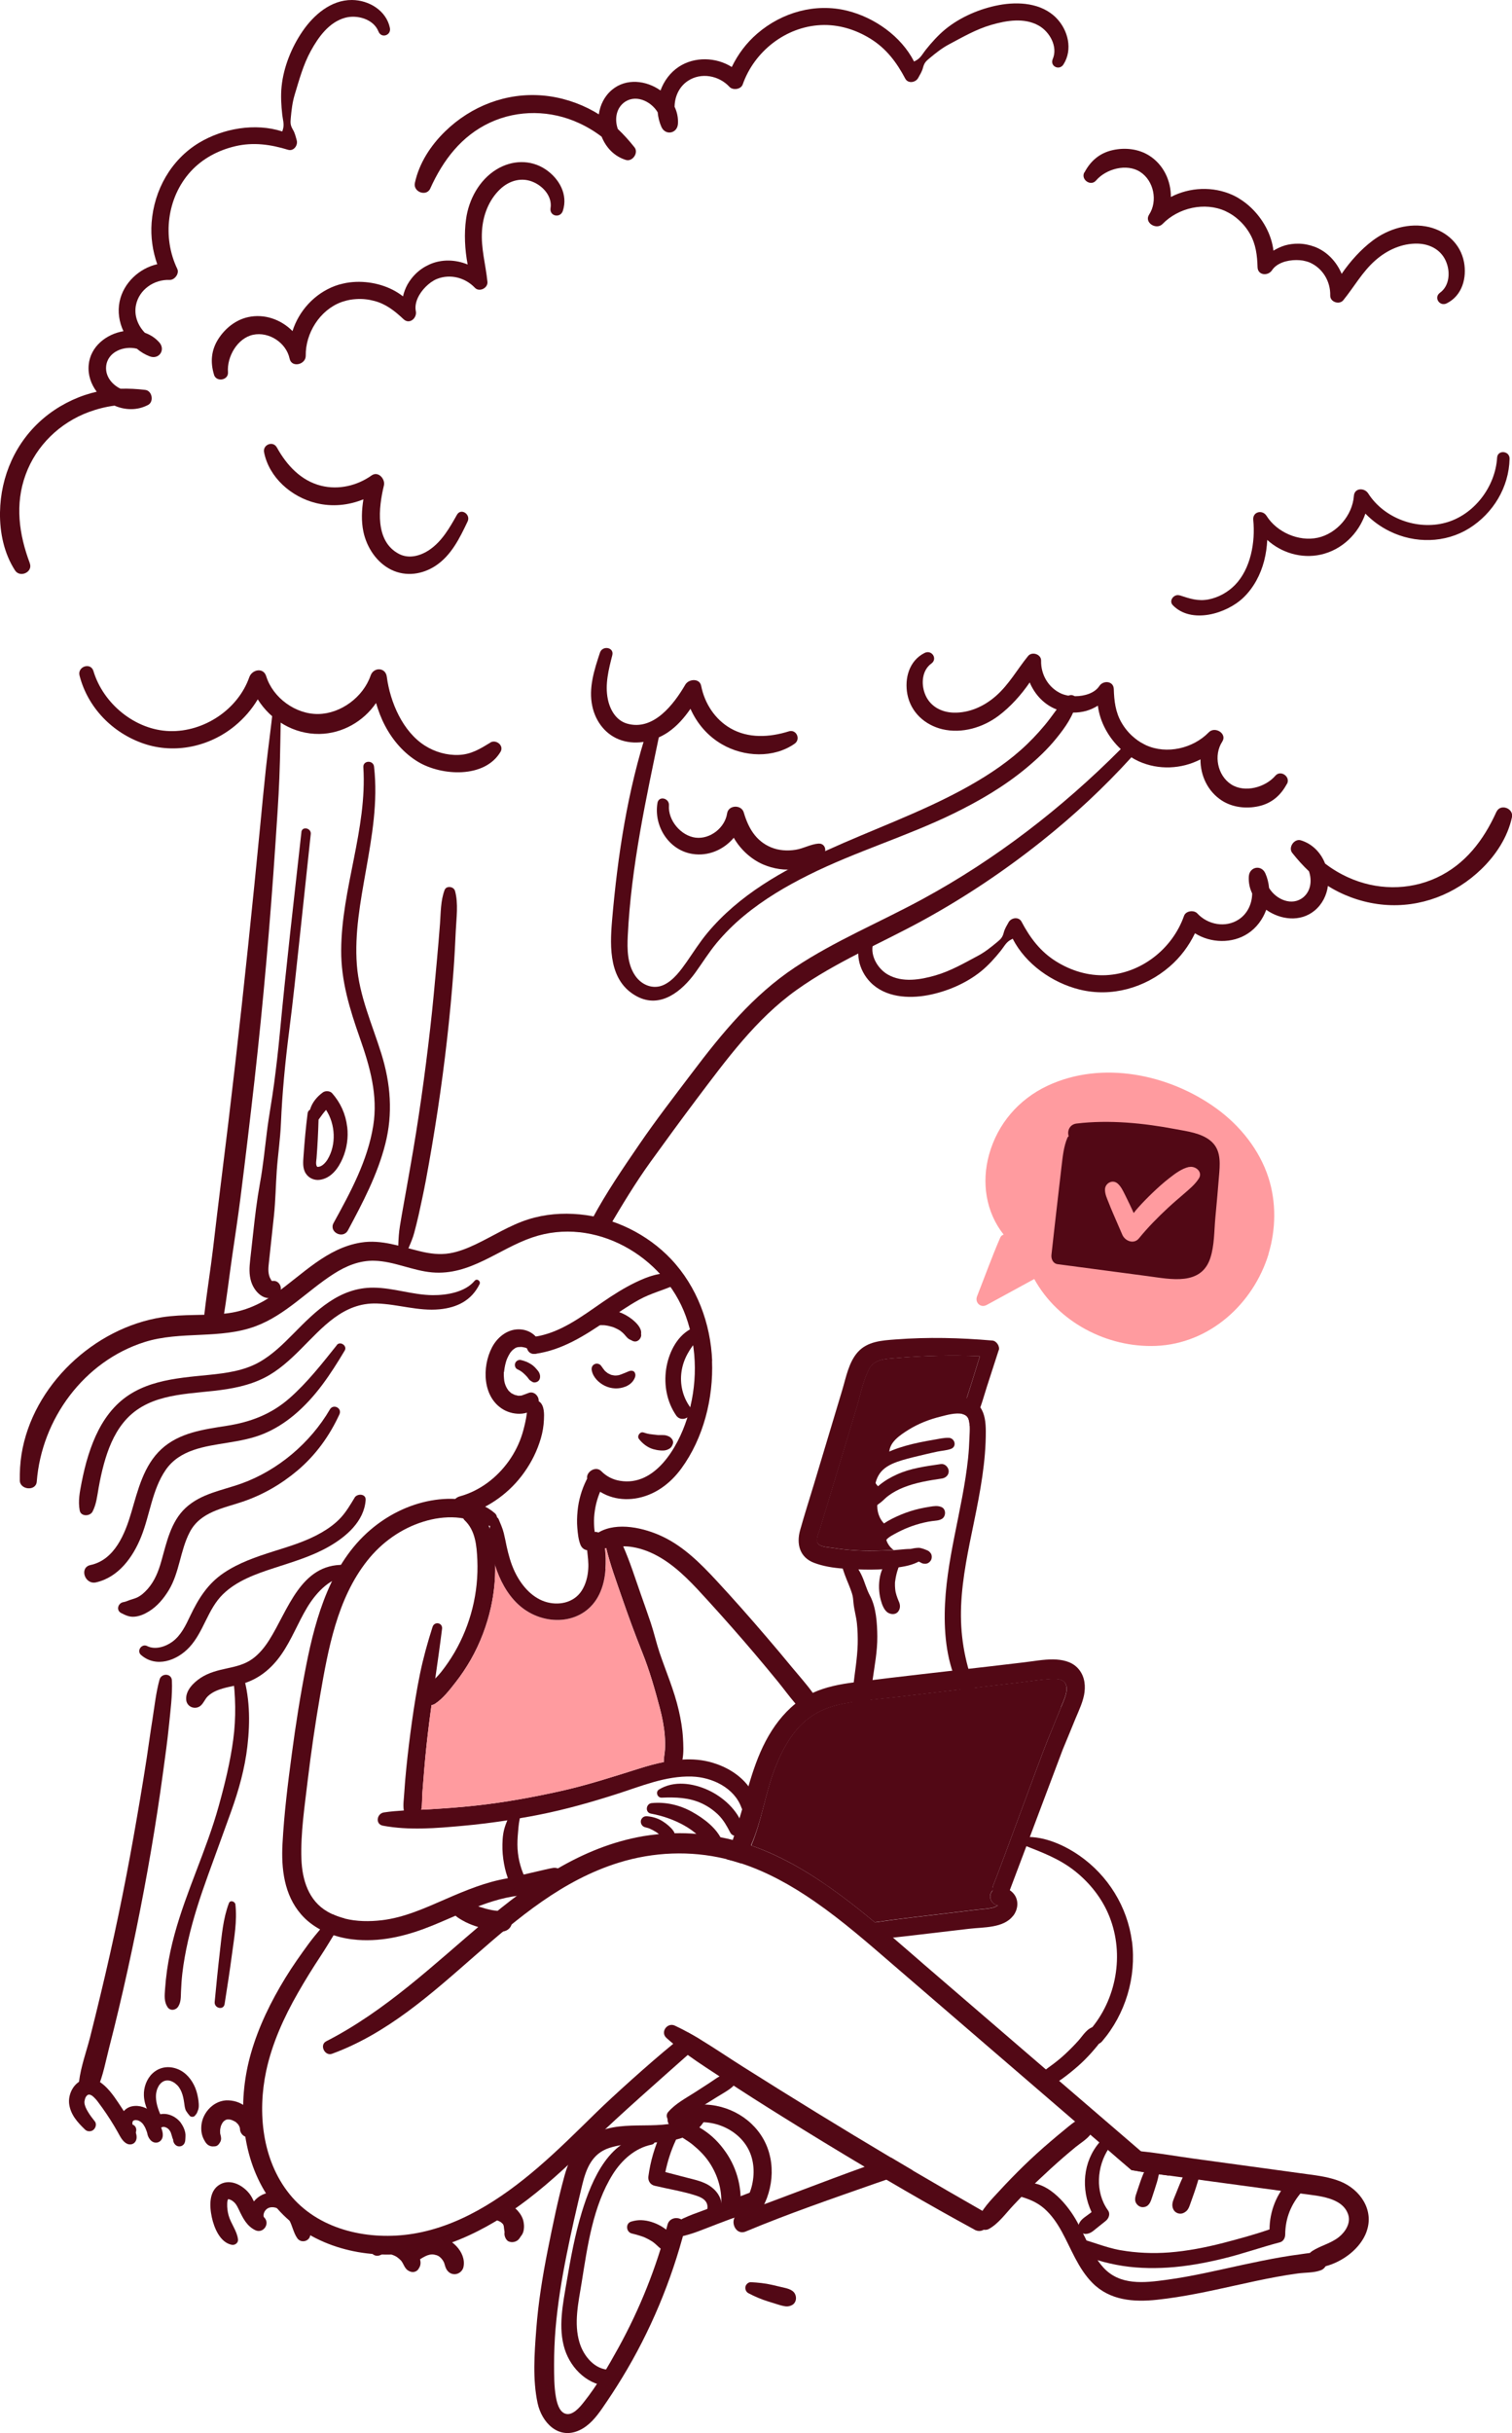 <?xml version="1.0" encoding="UTF-8"?>
<svg id="Layer_2" xmlns="http://www.w3.org/2000/svg" viewBox="0 0 255.88 411.47">
  <defs>
    <style>
      .cls-1 {
        fill: #ff9b9f;
      }

      .cls-2 {
        fill: #520815;
      }
    </style>
  </defs>
  <g id="Layer_1-2" data-name="Layer_1">
    <g>
      <path class="cls-2" d="M134.51,387.88c-.42-.74-1.44-.91-2.21-1.09-.55-.13-1.11-.26-1.66-.39-1.17-.27-2.38-.39-3.58-.45-.41-.02-.85.39-.91.79-.07.43.12.87.52,1.08,1.08.57,2.22,1.05,3.39,1.41.55.17,1.09.34,1.64.51.28.09.57.17.85.23.55.13,1.03.11,1.54-.18.67-.39.77-1.29.42-1.91Z"/>
      <g>
        <path class="cls-2" d="M95.02,318.3c-.19.33-6.59,2.12-7.03,2.23-.07.03-.14.04-.22.05-2.92.35-5.7,1.31-8.41,2.44-2.03.82-4.03,1.74-6.04,2.56-4.1,1.68-8.34,2.81-12.81,2.48-1.36-.1-2.72-.35-4.02-.78-.79-.25-1.57-.57-2.29-.97-1.2-.65-2.31-1.49-3.23-2.55-2.89-3.31-3.39-7.74-3.16-11.97.27-5.03.89-10.06,1.56-15.06.67-5.07,1.47-10.13,2.46-15.15,1.62-8.22,4.22-17.18,10.83-22.84,2.93-2.51,6.45-4.28,10.26-4.97,3.63-.66,7.94-.36,10.83,2.14.86.74.11,2.48-1.06,2.09-1.79-.59-3.6-1.23-5.49-1.37-1.88-.13-3.78.15-5.57.71-3.77,1.17-7.05,3.52-9.49,6.61-5.07,6.41-6.6,14.9-7.96,22.75-.83,4.78-1.53,9.59-2.11,14.41-.51,4.37-1.21,8.86-1.06,13.28.12,3.5,1.2,7.05,4.4,8.89.31.18.62.34.94.48.63.3,1.29.51,1.96.69,2.04.52,4.22.53,6.3.29,3.83-.45,7.38-2.09,10.89-3.61,3.35-1.46,6.72-2.85,10.33-3.47.57-.1,7.24-1.72,7.83-1.78,1.49-.14,1.97,1.46,1.36,2.44Z"/>
        <path class="cls-2" d="M74.81,275.45c-.35,2.81-.75,5.61-1.15,8.41-.21,1.5-.43,3-.63,4.5-.13.98-.26,1.95-.39,2.92-.34,2.65-.62,5.29-.84,7.95-.11,1.29-.21,2.58-.31,3.88-.08.88,0,1.99-.19,2.94-.07.37-.19.72-.38,1.03-.46.74-1.81,1.1-2.29.11-.16-.32-.25-.66-.29-.99-.17-1,.03-2.07.08-3.1.09-1.36.2-2.71.34-4.07.27-2.65.59-5.28.96-7.91.38-2.7.81-5.4,1.36-8.07.56-2.7,1.28-5.29,2.12-7.91.32-1,1.74-.73,1.61.33Z"/>
        <path class="cls-2" d="M125.6,305.98c-.04-.08-.08-.16-.11-.24-1.2-3.4-4.98-5.19-8.39-5.3-4.46-.15-8.68,1.67-12.84,2.99-4.23,1.35-8.49,2.56-12.85,3.43-1.14.23-2.28.44-3.43.63-.71.13-1.42.24-2.12.35-2.53.4-5.07.71-7.63.94-4.4.4-9.04.79-13.42-.03-1.35-.25-1.05-2.06.16-2.24,1.12-.17,2.24-.26,3.36-.33.99-.06,1.97-.1,2.97-.14.53-.02,1.06-.04,1.59-.08,2.65-.16,5.29-.35,7.92-.65,4.69-.52,9.29-1.36,13.9-2.38,4.59-1.01,9.01-2.45,13.5-3.86,1.34-.42,2.73-.81,4.14-1.09,1.04-.21,2.08-.35,3.14-.41,1.73-.11,3.45.03,5.14.54,2.38.72,4.58,2.05,6.04,3.98.62.82,1.12,1.74,1.44,2.78.5,1.6-1.77,2.43-2.5,1.1Z"/>
        <path class="cls-2" d="M125.73,308.86c-.87-2.72-3.34-4.95-5.87-6.12-2.58-1.19-5.81-1.66-8.33-.11-.65.4-.29,1.41.45,1.38,2.35-.1,4.67-.03,6.83.99,1.04.49,1.96,1.14,2.78,1.94.86.86,1.43,1.88,1.98,2.95.64,1.24,2.57.25,2.16-1.02Z"/>
        <path class="cls-2" d="M122.25,311.4c-.87-2.2-3.15-3.89-5.15-5-2.08-1.15-4.44-1.7-6.81-1.47-.99.1-1.16,1.59-.13,1.78,1.99.37,3.9,1.03,5.66,2.02.87.49,1.57.99,2.32,1.68.8.73,1.37,1.53,2.17,2.25.85.76,2.39-.11,1.94-1.25Z"/>
        <g>
          <path class="cls-2" d="M113.96,309.64c-.21-.34-.55-.65-.85-.92-.32-.28-.68-.54-1.04-.76-.74-.46-1.62-.72-2.49-.8-.25-.02-.48-.01-.7.13-.2.13-.38.37-.42.61-.08.52.22,1,.74,1.12.16.04.33.08.49.13.03.01.08.03.12.04.05.03.13.06.21.09.32.14.64.32.94.5.07.04.13.08.19.12.19.14.34.26.48.39.12.11.24.23.36.35.03.03.05.06.08.09.11.13.2.24.3.33.27.25.58.48.97.46.08-.02.17-.03.25-.05-.04,0-.08.01-.13.02.02-.03.17-.03.21-.04.05-.02.11-.04.16-.07.12-.08.16-.16.25-.27.06-.08-.03.08-.06.09.11-.07.23-.38.24-.47.06-.38-.09-.77-.29-1.09Z"/>
          <path class="cls-2" d="M112.16,310.84s-.06-.06-.09-.1c-.04-.04-.07-.04.09.1Z"/>
        </g>
        <path class="cls-2" d="M183.55,286.08c-.19,1.59-.94,3.12-1.55,4.58-.72,1.75-1.43,3.5-2.16,5.24l-5.56,14.76-.58,1.55-2.81,7.45-.2.55c-.6,1.47-2.5.78-2.71-.5-.05-.26-.03-.54.09-.83,1.53-3.76,7.74-20.97,9.27-24.72.74-1.81,1.47-3.63,2.22-5.44.43-1.06,1.4-2.92.72-4.05-.52-.85-1.84-.76-2.69-.7-1.61.11-3.22.36-4.83.56-3.55.41-7.1.83-10.65,1.25-3.56.42-7.1.83-10.65,1.26-3.23.38-6.56.56-9.73,1.31-2.74.67-5.04,2-6.88,4.15-1.72,2.01-2.9,4.45-3.83,6.91-1.51,4.01-2.15,8.68-3.94,12.69-.47,1.06-1.03,2.08-1.69,3.03-.8-.26-1.62-.5-2.44-.7.35-1.08.71-2.16,1.05-3.24.08-.24.16-.5.24-.74.31-.97.61-1.94.9-2.92.15-.51.3-1.02.45-1.53.15-.53.3-1.06.44-1.6.2-.76.41-1.52.62-2.27.77-2.65,1.66-5.28,2.95-7.72,1.26-2.38,2.9-4.59,5.01-6.29.19-.16.38-.31.57-.45.74-.55,1.53-.99,2.34-1.37,2.2-1.02,4.63-1.48,7.04-1.79,7.58-.98,15.18-1.79,22.78-2.68,1.95-.23,3.89-.46,5.85-.69,1.67-.19,3.4-.53,5.08-.51,1.45.03,2.98.32,4.04,1.39,1.09,1.1,1.41,2.59,1.23,4.09Z"/>
        <path class="cls-2" d="M171.46,323.97c-1.59,2.13-5.04,1.93-7.42,2.21-3.12.37-6.24.74-9.36,1.1-1.19.14-2.38.28-3.57.4-.34.04-.67.08-1,.11-1.47.15-2.99.56-4.26-.35-.43-.3-.36-.99-.06-1.34.61-.7,1.42-.88,2.27-.99.14-.03.29-.04.43-.06,1.1-.15,2.22-.32,3.32-.46,2.22-.29,4.44-.53,6.66-.8,2.22-.27,4.44-.53,6.66-.8.99-.12,2.03-.15,2.99-.39.31-.08.52-.24.76-.37-1.2-.17-1.74-1.68-.88-2.5.14-.15.34-.27.58-.36.8-.3,1.65-.15,2.33.31.35.23.65.54.87.9.65,1.08.43,2.42-.3,3.4Z"/>
        <path class="cls-2" d="M118.01,346.09c-.48.43-1.03.91-1.62,1.43-4.54,4.03-11.91,10.51-15.44,13.98-3.74,3.68-7.54,7.32-11.72,10.51-6.93,5.28-15.22,9.39-24.11,9.27-8.17-.11-16.19-3.66-20.43-10.88-4.05-6.89-4.39-15.59-2.22-23.16,1.29-4.51,3.37-8.74,5.81-12.73,1.23-2.01,2.6-3.94,3.99-5.84.61-.82,1.25-1.6,1.9-2.37.72-.85,1.45-1.69,2.15-2.56.63.3,1.29.51,1.96.69-.63.93-1.23,1.88-1.82,2.84-.71,1.16-1.42,2.34-2.17,3.48-1.36,2.06-2.66,4.15-3.88,6.29-2.36,4.12-4.36,8.52-5.36,13.18-1.5,7.04-.69,15.08,3.95,20.84,4.76,5.91,12.85,7.77,20.1,6.82,8.28-1.09,15.67-5.94,21.88-11.27,3.45-2.96,6.67-6.17,9.92-9.35,2.76-2.7,8.89-8.24,13.02-11.61.83-.68,1.59-1.28,2.22-1.74.1-.08.21-.13.32-.18.62.35,1.25.7,1.86,1.07.14.44.08.92-.34,1.29Z"/>
        <path class="cls-2" d="M191.56,328.32c-.76-5.85-4.05-11.15-8.89-14.51-2.56-1.78-5.92-3.28-9.1-3.14-.69.03-.98,1.11-.29,1.38,3.09,1.22,6.01,2.29,8.65,4.39,2.55,2.03,4.64,4.68,5.84,7.73,2.53,6.4,1.17,13.98-3.33,19.16-1.18,1.36.9,3.26,2.07,1.89,3.95-4.61,5.84-10.87,5.06-16.9Z"/>
        <path class="cls-2" d="M154.49,367.08c-1.5.51-2.99,1.01-4.48,1.53-.58.19-1.16.4-1.74.6-7.39,2.59-14.84,5.15-22.07,8.17-1.92.8-3-2.39-1-3.1,7.07-2.54,14.06-5.31,21.14-7.85.31-.11.62-.22.93-.33,1.16-.41,2.33-.83,3.5-1.24,1.24.73,2.49,1.47,3.73,2.21Z"/>
        <path class="cls-2" d="M130.36,364.92c-.89-4.57-4.65-7.93-9.16-8.8-2.6-.5-5.21-.13-7.56,1.05-.72.36-.85,1.43-.45,2.06.48.74,1.33.8,2.06.45,3.97-1.94,9.35-.14,11.39,3.76,1.03,1.96,1.11,4.3.55,6.41-.28,1.04-.76,2.03-1.35,2.94-.31.48-.69.99-.9,1.53-.13.33-.22,1.18.2,1.4,2.14,1.12,4.04-2.36,4.64-3.98.81-2.19,1.04-4.52.59-6.81Z"/>
        <path class="cls-2" d="M122.59,350.71c-.93.4-1.77,1.05-2.61,1.6-.76.49-1.53.99-2.29,1.48-1.58,1.02-3.37,1.94-4.61,3.38-.65.75.08,1.85,1.02,1.59,1.82-.51,3.42-1.75,5.01-2.74.77-.48,1.54-.96,2.31-1.44.86-.54,1.8-1.02,2.56-1.69.98-.87-.2-2.68-1.4-2.17Z"/>
        <path class="cls-2" d="M118.05,357.39c-4.92,3.47-11.04.96-16.39,2.95-3.42,1.28-5.17,4.15-6.11,7.55-1.15,4.16-2.01,8.43-2.86,12.66-.88,4.43-1.6,8.89-1.94,13.4-.31,4.05-.63,8.46.23,12.46.7,3.24,3.46,6.19,6.99,4.62,1.71-.76,2.9-2.24,3.94-3.74,1.17-1.69,2.3-3.41,3.37-5.17,4.78-7.83,8.34-16.38,10.64-25.26.49-1.88-2.47-2.49-2.96-.61-1.89,7.24-4.68,14.21-8.29,20.77-1.75,3.17-3.62,6.4-5.88,9.23-.67.84-1.94,2.41-3.2,1.91-1.01-.4-1.35-1.89-1.52-2.83-.31-1.77-.29-3.64-.3-5.44,0-2.04.08-4.08.25-6.11.36-4.16,1.03-8.29,1.85-12.38.79-3.98,1.71-7.95,2.66-11.9.67-2.78,1.68-5.32,4.6-6.26,2.78-.9,5.88-.7,8.76-1,2.89-.29,5.92-1.02,7.41-3.75.41-.75-.54-1.62-1.24-1.13Z"/>
        <path class="cls-2" d="M128.71,371.81c-.24-.75-1.14-1.26-1.9-.97-2.12.81-4.23,1.63-6.34,2.44-2.12.82-4.4,1.49-6.34,2.68-1.01.62-.53,2.56.76,2.33,2.25-.41,4.37-1.38,6.5-2.18,2.12-.8,4.24-1.59,6.36-2.4.76-.29,1.23-1.1.97-1.9Z"/>
        <path class="cls-2" d="M110,361.14c-6.73.06-9.84,7.45-11.51,12.88-1.2,3.91-1.93,7.94-2.61,11.96-.62,3.65-1.46,7.67-.31,11.31,1.1,3.43,4.11,6.25,7.82,6.26,1.79,0,1.63-2.79-.16-2.78-2.58.01-4.47-2.32-5.16-4.61-.99-3.27-.18-6.78.35-10.06,1-6.19,1.9-13,5.29-18.41,1.5-2.38,3.75-4.43,6.57-5,.93-.19.57-1.57-.29-1.56Z"/>
        <path class="cls-2" d="M113.1,377.35c-.85-.73-1.8-1.26-2.86-1.59-.57-.18-1.15-.28-1.74-.3-.57-.02-1.12.08-1.67.24-1.03.3-.88,1.8.11,2.02.43.1.86.22,1.28.35.2.06.4.14.6.19-.4-.09-.04-.01.06.03.11.04.22.09.33.14.4.19.8.4,1.17.64.12.09.19.13.25.18.19.15.36.3.54.47.22.21.45.44.72.59.72.4,1.61.15,2.02-.55.54-.91-.14-1.84-.82-2.42Z"/>
        <path class="cls-2" d="M122.8,363.93c-1.01-1.47-2.24-2.72-3.73-3.71-.73-.49-1.48-.87-2.31-1.16-.86-.29-1.61-.37-2.51-.38-1.01-.02-1.17,1.39-.38,1.83.61.34,1.21.73,1.8,1.11.56.36,1.05.67,1.57,1.09,1.11.91,2.04,1.85,2.81,3,1.47,2.2,2.26,4.93,1.95,7.5-.11.88.36,1.75,1.28,1.94.82.17,1.82-.4,1.94-1.28.47-3.5-.39-7.02-2.4-9.92Z"/>
        <path class="cls-2" d="M179.56,288.72c-.74,1.81-1.47,3.63-2.22,5.44-1.53,3.76-7.74,20.97-9.27,24.72-.12.29-.14.57-.09.83-.85.83-.31,2.33.88,2.5-.24.14-.45.29-.76.37-.96.24-2.01.27-2.99.39-2.22.27-4.43.53-6.66.8-2.22.27-4.43.51-6.66.8-1.1.14-2.22.3-3.32.46-.14.02-.29.03-.43.06-1.85-1.55-3.75-3.06-5.69-4.5-4.69-3.48-9.68-6.56-15.21-8.49,1.72-4.04,2.36-8.7,3.87-12.72.93-2.46,2.11-4.9,3.83-6.91,1.84-2.15,4.14-3.48,6.88-4.15,3.17-.76,6.51-.94,9.73-1.31,3.55-.42,7.1-.83,10.65-1.26,3.55-.41,7.1-.83,10.65-1.25,1.61-.19,3.22-.45,4.83-.56.85-.06,2.17-.15,2.69.7.68,1.14-.29,2.99-.72,4.05Z"/>
        <path class="cls-2" d="M197.87,367.94c-2.12-.29-4.27-.54-6.39-.94-1.32-1.12-2.64-2.26-3.95-3.4-6.88-5.92-13.75-11.84-20.63-17.76l-15.48-13.33c-4.42-3.81-8.81-7.67-13.61-10.98-3.83-2.65-7.98-4.97-12.42-6.42-.8-.26-1.62-.5-2.44-.7-.06-.02-.13-.03-.19-.05-5.93-1.43-12.18-1.17-18,.63-19.15,5.92-29.92,25.49-48.56,32.33-1.24.46-2.19-1.5-.99-2.11,10.06-5.15,18.21-12.99,26.76-20.21,7.88-6.64,16.47-12.67,26.84-14.47.89-.15,1.79-.27,2.69-.35.88-.09,1.77-.14,2.65-.15,1.23-.03,2.46,0,3.69.11,1.37.1,2.71.29,4.06.56.71.13,1.41.29,2.1.46,1.04.26,2.06.57,3.08.92,5.6,1.96,10.59,5.03,15.28,8.51,1.94,1.44,3.83,2.95,5.69,4.5,1.03.85,2.05,1.71,3.06,2.58,1.79,1.53,3.56,3.08,5.35,4.63,5.22,4.48,10.43,8.97,15.65,13.47,7.01,6.02,14.01,12.06,21.02,18.08,1.58,1.37,3.17,2.73,4.74,4.09Z"/>
        <path class="cls-2" d="M164.91,377.06c-3.97-2.16-7.9-4.37-11.81-6.64-1.04-.6-2.07-1.2-3.1-1.81-1.23-.72-2.45-1.44-3.67-2.17-4.63-2.76-9.24-5.56-13.82-8.42-3.38-2.1-6.73-4.23-10.05-6.42-2.03-1.34-4.1-2.65-6.07-4.08-.83-.59-1.65-1.21-2.44-1.87-.4-.33-.79-.67-1.17-1.01-1.09-.99.16-2.68,1.44-2.07.77.36,1.53.75,2.27,1.16.62.35,1.25.7,1.86,1.07,2.51,1.52,4.95,3.18,7.42,4.74,8.27,5.22,16.59,10.34,24.99,15.33,1.24.73,2.49,1.47,3.73,2.21,3.98,2.33,7.97,4.64,11.98,6.93,1.91,1.09.39,4.12-1.56,3.06Z"/>
        <path class="cls-2" d="M184.66,359.03c-.37-.57-1.26-.99-1.92-.69-.96.44-1.75,1.15-2.57,1.82-.82.67-1.64,1.35-2.44,2.04-1.54,1.31-3.04,2.67-4.49,4.08-1.41,1.38-2.79,2.79-4.12,4.24-1.38,1.5-3.05,3.13-3.72,5.09-.39,1.14,1.1,1.81,1.95,1.34,1.63-.89,2.91-2.7,4.17-4.03,1.35-1.44,2.74-2.84,4.17-4.19,1.39-1.32,2.81-2.62,4.26-3.88.69-.6,1.39-1.18,2.09-1.76.79-.64,1.79-1.24,2.43-2.03.47-.58.59-1.38.17-2.03Z"/>
        <path class="cls-2" d="M223.38,381.04c-1.05-.22-2.12.04-3.17.17-1.19.15-2.37.34-3.55.54-2.1.37-4.19.8-6.28,1.25-4.3.93-8.58,1.96-12.95,2.55-3.8.52-7.95,1.01-10.76-2.14-2.23-2.51-3.2-5.87-4.98-8.67-1.86-2.92-5.47-6.77-9.34-5.22-.92.37-.86,1.63.11,1.89,1.55.42,3,.99,4.23,2.06,1.24,1.08,2.18,2.45,2.97,3.88,1.64,2.98,2.77,6.24,5.2,8.71,2.95,2.99,7.01,3.29,10.97,2.86,4.38-.47,8.69-1.41,12.98-2.36,2.41-.53,4.82-1.07,7.24-1.51,1.18-.22,2.36-.41,3.55-.57,1.27-.18,2.75-.09,3.94-.55,1.35-.52,1.35-2.56-.16-2.88Z"/>
        <path class="cls-2" d="M189.86,364.24c-.05,0-.05.08,0,.08s.05-.08,0-.08Z"/>
        <path class="cls-2" d="M231.26,377.43c-1.03,2.82-3.98,5.05-6.95,5.83-.49.13-.98.22-1.46.27-1.42.14-1.98-1.61-1.15-2.53.07-.08.16-.17.26-.24,1.47-1,3.26-1.33,4.66-2.47,1.08-.88,2.01-2.34,1.54-3.77-.95-2.92-5.06-3.15-7.56-3.5-3.67-.5-7.33-.99-10.99-1.49-3.73-.51-7.47-1-11.2-1.53-.18-.03-.35-.05-.54-.08-2.12-.29-4.27-.54-6.39-.94-1.32-1.12-2.64-2.26-3.95-3.4,1.85-.06,3.72.05,5.6.24,2.97.3,5.95.83,8.86,1.23l19.29,2.64c1.89.25,3.78.51,5.57,1.23,3.36,1.37,5.74,4.85,4.41,8.49Z"/>
        <path class="cls-2" d="M218.22,368.78c-2.16,2.09-3.37,5.23-3.37,8.24-2.56.89-5.22,1.61-7.83,2.29-3,.77-6.06,1.37-9.15,1.61-2.75.21-5.53.09-8.26-.38-2.74-.48-5.26-1.68-7.96-2.22-.71-.14-1.05.71-.61,1.19,1.95,2.12,5.16,2.97,7.88,3.5,2.87.56,5.82.65,8.73.47,3.17-.2,6.3-.78,9.38-1.53,3.23-.78,6.36-1.9,9.57-2.74.59-.15.9-.76.9-1.32.02-2.78.99-5.11,2.79-7.2,1.19-1.38-.78-3.14-2.07-1.89Z"/>
        <path class="cls-2" d="M195.31,366.32c-.57-.2-1.2.05-1.48.59-.45.85-.75,1.76-1.06,2.67l-.41,1.22c-.21.61-.46,1.34,0,1.92.36.45.82.64,1.39.5.82-.21,1.04-1.08,1.27-1.77.13-.41.27-.81.4-1.22.27-.83.54-1.65.69-2.51.1-.6-.21-1.18-.79-1.38Z"/>
        <path class="cls-2" d="M202.04,366.9c-.58-.2-1.3.03-1.56.62-.38.82-.76,1.65-1.09,2.49-.16.41-.32.81-.49,1.22-.23.57-.57,1.24-.49,1.87.08.55.36,1,.91,1.19.55.19,1.02,0,1.44-.35.41-.35.58-.99.76-1.48.15-.41.3-.83.44-1.24.34-.94.63-1.89.92-2.85.18-.61-.29-1.27-.84-1.46Z"/>
        <path class="cls-2" d="M187.65,363.3c.59-.89-.84-1.84-1.53-1.06-2.89,3.31-3.21,7.99-1.39,11.86l-.73.54c-.68.5-1.24.86-1.5,1.7-.24.77.54,1.47,1.25,1.45.77-.03,1.24-.49,1.81-.95.52-.41,1.03-.83,1.55-1.24.53-.42.84-1.19.39-1.81-2.2-3.06-1.9-7.41.15-10.48Z"/>
        <path class="cls-2" d="M120.13,369.67c-1.15-.76-2.56-1.05-3.88-1.39-1.22-.32-2.44-.64-3.65-.95.38-1.86.96-3.65,1.76-5.38.75-1.62-1.72-2.89-2.48-1.26-1.08,2.33-1.81,4.81-2.15,7.36-.1.74.3,1.41,1.05,1.59,2.32.55,4.73.93,7,1.66.68.22,1.5.57,1.81,1.26.26.58.13,1.23-.13,1.78-.24.5.13,1.28.77,1.18,1.31-.21,1.97-1.37,1.89-2.66-.08-1.35-.89-2.45-1.99-3.18Z"/>
        <path class="cls-2" d="M186.61,343.9c-.08-.62-.61-1.29-1.33-1.18-1.27.2-1.96,1.46-2.76,2.36-.69.77-1.42,1.51-2.18,2.22-.19.17-.37.34-.56.51-.09.08-.19.17-.29.25,0,0-.29.24-.2.17-.07.06-.39.32-.56.45-.2.16-.4.31-.6.46-1,.75-1.91,1.29-2.59,2.32-.46.7.27,1.64,1.03,1.58,1.16-.09,2.2-.79,3.13-1.45.95-.68,1.85-1.41,2.73-2.18.8-.7,1.55-1.46,2.26-2.25.35-.4.7-.8,1.03-1.21.45-.56.99-1.28.89-2.05Z"/>
        <path class="cls-2" d="M135.49,289.09c-.3-.32-.6-.66-.88-.99-1.04-1.21-1.99-2.52-2.99-3.75-1.28-1.57-2.58-3.12-3.88-4.66-2.59-3.05-5.23-6.04-7.93-9-2.38-2.61-4.84-5.34-7.9-7.19-1.51-.91-3.12-1.58-4.86-1.87-.54-.09-1.07-.13-1.58-.12-.96.03-1.9.19-2.87.3-.07,0-.14.02-.2.03-.15.02-.3.03-.45.05-.33.03-.61-.05-.85-.2-.66-.44-.85-1.47-.35-2.12.09-.12.21-.23.35-.31.06-.04.12-.08.19-.1,3.15-1.87,7.81-.76,10.89.72,3.54,1.69,6.37,4.52,9.01,7.36,2.92,3.15,5.78,6.38,8.58,9.66,1.42,1.65,2.82,3.32,4.2,5,1.19,1.44,2.49,2.87,3.58,4.39.17.23.33.46.48.69,1.02,1.54-1.22,3.51-2.52,2.12Z"/>
        <path class="cls-2" d="M115.48,297.58c-.09.48-.24.93-.47,1.31-.75,1.24-2.4.81-2.63-.56-.03-.12-.03-.23-.03-.34-.04-.72.16-1.46.19-2.17.04-.78.02-1.56-.04-2.33-.13-1.58-.44-3.13-.84-4.65-.82-3.1-1.74-6.32-2.93-9.3-1.28-3.19-2.44-6.37-3.56-9.61-.92-2.68-1.92-5.35-2.57-8.11-.12-.46-.22-.93-.3-1.4-.23-1.21,1.73-1.8,2.29-.74.31.6.61,1.21.88,1.84,1.15,2.6,2.01,5.35,2.95,8.02.57,1.64,1.17,3.28,1.72,4.94.55,1.65.93,3.36,1.48,5.01,1.11,3.26,2.48,6.4,3.25,9.77.35,1.52.62,3.08.71,4.65.06,1.07.15,2.49-.09,3.68Z"/>
        <path class="cls-2" d="M83.81,264.75c.04,2.36-.21,4.74-.72,7.05-.69,3.1-1.85,6.13-3.42,8.89-.78,1.35-1.64,2.64-2.6,3.86-.96,1.23-2.1,2.71-3.42,3.57-.21.14-.42.21-.62.24-1.2.18-2.06-1.38-1.25-2.45.56-.73,1.24-1.37,1.88-2.05.35-.35.69-.71.99-1.09.83-1.04,1.58-2.15,2.26-3.3,1.36-2.34,2.38-4.85,3.04-7.48.67-2.68.95-5.44.83-8.2-.11-2.38-.32-4.97-2.16-6.7-.09-.09-.17-.19-.22-.31-.08-.16-.13-.35-.13-.54,0-.73.56-1.48,1.39-1.21.36.12.68.27.98.46.96.59,1.61,1.47,2.05,2.5.07.17.13.34.2.51.44,1.22.62,2.58.76,3.82.08.81.13,1.63.15,2.44Z"/>
        <path class="cls-2" d="M88.75,317.32c-.09-.19-.17-.38-.25-.58-.17-.43-.32-.86-.44-1.3-.26-.9-.41-1.82-.47-2.76-.06-.99,0-1.95.09-2.94.08-.95.16-1.88.44-2.79.28-.93-1.2-1.43-1.61-.56-.46.97-.91,1.94-1.19,2.99-.28,1.07-.31,2.25-.29,3.35.03,1.09.19,2.18.43,3.25.12.51.26,1.01.44,1.51.2.59.4,1.33.92,1.7.38.28.79.43,1.26.27.39-.13.83-.52.86-.96.03-.46.02-.75-.18-1.18Z"/>
        <path class="cls-1" d="M112.53,295.82c-.03.72-.24,1.46-.19,2.17-1.41.28-2.8.67-4.14,1.09-4.49,1.41-8.91,2.85-13.5,3.86-4.6,1.02-9.21,1.85-13.9,2.38-2.63.3-5.28.49-7.92.65-.53.03-1.06.06-1.59.08.19-.95.11-2.06.19-2.94.1-1.3.2-2.59.31-3.88.23-2.65.51-5.3.84-7.95.13-.98.25-1.95.39-2.92.2-.03.41-.1.62-.24,1.32-.86,2.46-2.34,3.42-3.57.96-1.22,1.83-2.51,2.6-3.86,1.58-2.76,2.73-5.79,3.42-8.89.51-2.31.76-4.69.72-7.05.1.31.21.62.32.93.87,2.36,2.25,4.66,4.26,6.22,4.15,3.23,10.56,2.8,13.03-2.27.66-1.35.96-2.81,1.06-4.3.07-1.12.07-2.33-.08-3.49.07,0,.13-.02.2-.03.65,2.76,1.65,5.44,2.57,8.11,1.11,3.24,2.28,6.43,3.56,9.61,1.2,2.97,2.11,6.19,2.93,9.3.4,1.53.72,3.08.84,4.65.06.78.08,1.56.04,2.33Z"/>
        <path class="cls-2" d="M102.47,265.33c-.1,1.49-.4,2.95-1.06,4.3-2.47,5.07-8.87,5.5-13.03,2.27-2.01-1.56-3.39-3.86-4.26-6.22-.11-.3-.22-.62-.32-.93-.35-1.12-.61-2.28-.78-3.44-.1-.74-.17-1.48-.17-2.23,0-.2.02-.4.03-.58.02-.16.03-.31.06-.46.05-.35.11-.69.17-1.06.08-.52.62-.62.98-.4.12.08.23.19.29.33.33.8.67,1.52.88,2.38.18.72.32,1.46.47,2.18.32,1.46.72,2.92,1.35,4.26,1.03,2.19,2.76,4.33,5.12,5.12,2.26.75,4.9.24,6.24-1.84.7-1.09,1.03-2.39,1.11-3.67.08-1.07-.08-2.12-.19-3.17-.06-.54-.11-1.08-.12-1.62,0-.86.69-1.41,1.39-1.47.21-.03.42,0,.62.08.35.13.63.4.77.87.17.57.29,1.19.35,1.81.15,1.16.15,2.37.08,3.49Z"/>
        <path class="cls-2" d="M85.32,323.34c-.68-.18-1.42-.18-2.12-.32-.7-.14-1.38-.33-2.06-.55-.07-.03-.14-.05-.21-.08-.26-.1-.53-.2-.79-.29.42.14-.14-.06-.21-.09-.17-.07-.33-.13-.5-.2-.22-.1-.45-.18-.67-.26-.11-.04-.65-.23-.57-.21-.7-.16-1.57.19-1.75.94-.29,1.23.88,1.94,1.79,2.47.69.4,1.4.7,2.15.96.72.25,1.46.47,2.21.64.78.17,1.69.38,2.49.3.83-.09,1.5-.7,1.56-1.55.06-.85-.5-1.54-1.32-1.76Z"/>
        <path class="cls-2" d="M101.29,259.74c-.18-.05-.36-.09-.55-.13-.07-.42-.15-.85-.18-1.3-.05-.76-.05-1.57.03-2.25.18-1.64.6-3.07,1.29-4.49.34-.71.07-1.6-.64-1.97-.7-.36-1.61-.07-1.97.64-.83,1.66-1.36,3.47-1.53,5.32-.09.94-.12,1.88-.04,2.83.08.94.18,1.97.53,2.85.29.74.98,1.07,1.74.89.57-.13,1.11-.45,1.63-.71.77-.39.39-1.49-.31-1.67Z"/>
        <path class="cls-2" d="M120.52,230.15c-.25-6.32-2.57-12.57-6.94-17.2-3.99-4.23-9.68-7.03-15.47-7.58-2.93-.28-5.88-.05-8.7.84-3.16,1-5.95,2.82-8.92,4.23-1.39.66-2.88,1.26-4.4,1.51-1.69.28-3.35.06-5-.34-3.29-.79-6.53-2.03-9.98-1.48-5.8.92-9.89,5.38-14.48,8.62-2.55,1.8-5.25,3.03-8.39,3.38-3.58.39-7.21.08-10.78.63-11.52,1.78-21.96,11.53-23.82,23.2-.23,1.45-.31,2.93-.29,4.4.02,1.61,2.74,1.87,2.87.21.82-10.6,8-20.37,18.25-23.61,6.12-1.93,12.81-.42,18.85-2.7,5.04-1.9,8.69-5.98,13.15-8.83,2.09-1.34,4.38-2.29,6.9-2.22,3.33.09,6.44,1.68,9.75,1.97,6.47.56,11.19-3.94,16.96-5.91,10.58-3.62,22.28,3.14,25.98,13.3,2.02,5.56,2,11.78.19,17.4-1.53,4.75-5.36,11.45-11.32,10.46-1.23-.2-2.3-.75-3.18-1.64-1.1-1.11-3.15.56-2.13,1.79,1.93,2.33,4.88,3.29,7.86,2.84,3.24-.49,5.91-2.46,7.82-5.07,3.76-5.14,5.45-11.9,5.2-18.21Z"/>
        <path class="cls-2" d="M118.16,226.42c.8-.94-.31-2.2-1.36-1.62-2.37,1.31-3.69,4.16-4.07,6.75-.39,2.71.13,5.53,1.69,7.81,1,1.46,3.33-.04,2.31-1.48-1.2-1.7-1.69-3.81-1.4-5.88.31-2.2,1.4-3.92,2.82-5.58Z"/>
        <path class="cls-2" d="M114.06,215.46c-2.21-.43-4.45.43-6.42,1.37-1.99.95-3.84,2.13-5.65,3.37-3.53,2.43-7.19,5.24-11.56,5.87-1.82.26-1.68,3.14.17,2.88,4.52-.63,8.32-3.06,12.02-5.58,1.82-1.24,3.63-2.52,5.56-3.58,1.92-1.06,4.01-1.58,5.99-2.46.83-.37.92-1.67-.1-1.87Z"/>
        <path class="cls-2" d="M85.3,232.04c0-.05.02-.18.02-.19.04-.34.1-.68.17-1.01.03-.15.07-.29.11-.43.02-.06.11-.33.12-.39.1-.26.21-.51.34-.75.08-.15.17-.3.26-.45.05-.08.1-.14.14-.19.09-.11.19-.21.29-.32.26-.21.4-.29.53-.38.06-.02.12-.05.18-.06.06-.02.12-.03.18-.05.19-.01.33-.02.48-.03.05,0,.1,0,.16,0,.17.03.33.05.49.09.06.01.11.03.17.04.14.05.25.11.36.17.05.03.09.06.14.09.1.13.2.31.21.32.43.87,2.01.37,1.84-.6-.15-.82-.46-1.6-1.12-2.16-.74-.63-1.64-.93-2.6-.93-1.96,0-3.62,1.36-4.5,3.04-1.74,3.32-1.62,8.48,1.94,10.54,1.81,1.05,4.7,1.07,5.82-.97.52-.95-.52-2.29-1.58-1.85-.25.1-.5.19-.75.28-.12.05-.24.09-.36.13-.04.01-.09.03-.14.04-.18,0-.32.02-.46.02-.06,0-.11-.01-.17-.03-.12-.03-.26-.08-.39-.09-.08-.03-.16-.06-.24-.1-.12-.06-.24-.12-.36-.19-.03-.02-.06-.04-.1-.06-.1-.11-.24-.22-.35-.32-.06-.08-.13-.17-.15-.18-.35-.5-.54-.97-.64-1.53-.02-.14-.07-.63-.08-.91,0-.16,0-.32,0-.48,0,0,0-.07,0-.12Z"/>
        <path class="cls-2" d="M91.39,232.63c-.03-.22-.1-.42-.22-.62-.07-.12-.17-.23-.26-.34-.29-.35-.59-.67-.97-.92-.54-.36-1.16-.61-1.79-.75-.41-.09-.83.16-.97.55-.13.38.02.86.41,1.03.21.09.41.21.61.34.18.13.35.27.51.42.17.16.33.32.49.5.07.09.13.17.2.26.11.16.23.3.4.41.09.06.19.12.28.18.26.17.66.11.9-.05.28-.18.43-.49.42-.82,0-.07,0-.14-.01-.21Z"/>
        <path class="cls-2" d="M108.5,225.51c.1-.94-.85-1.85-1.51-2.38-.7-.56-1.46-.98-2.31-1.27-.83-.29-1.69-.42-2.58-.39-.94.03-1.73.35-2.5.86-.37.25-.55.73-.41,1.16.13.39.58.77,1.02.69.13-.02.26-.03.39-.04.05,0,.3,0,.33,0,.08,0,.16-.01.24-.02.33-.02.66-.02.99-.01.06,0,.39.03.05,0,.07,0,.13.01.2.02.16.02.33.05.49.08.16.03.32.07.48.12.1.03.19.05.29.08.03,0,.13.04.17.06.13.05.2.09.28.12.15.07.3.14.45.22.14.08.27.16.4.24.07.06.14.11.2.16.13.1.25.21.37.33.06.06.12.12.17.18.03.03.23.24.08.08-.21-.21.16.2.24.29.05.06.11.12.17.18.15.14.37.28.59.36.14.09.28.16.46.21.58.15,1.08-.29,1.23-.81.05-.17.04-.33.01-.5Z"/>
        <path class="cls-2" d="M107.41,232.09c-.2-.31-.62-.33-.94-.21-.12.04-.23.1-.34.14-.08.03-.15.06-.23.1-.33.13-.58.24-.83.33-.11.04-.23.08-.34.11-.29.05-.41.05-.53.06-.05,0-.11,0-.16,0-.23-.03-.36-.05-.49-.08-.06-.01-.11-.03-.17-.05-.19-.09-.33-.15-.45-.22-.03-.02-.06-.03-.09-.05-.19-.14-.29-.22-.39-.31-.04-.04-.08-.08-.12-.12-.23-.3-.41-.53-.57-.77-.24-.37-.74-.52-1.14-.32-.43.21-.56.63-.47,1.08.22,1.14,1.19,2.09,2.21,2.58,1.09.53,2.37.59,3.5.13.64-.26,1.18-.69,1.49-1.31.17-.32.27-.73.06-1.06Z"/>
        <path class="cls-2" d="M113.74,243.41c-.24-.39-.62-.56-1.06-.67-.13-.03-.26-.04-.39-.04-.13,0-.25-.02-.39-.01-.19,0-.38,0-.57,0-.14-.01-.23-.03-.31-.04-.17-.03-.33-.03-.5-.05.38.03.02,0-.05-.01-.18-.02-.36-.04-.54-.07-.35-.05-.71-.17-1.05-.27-.58-.18-1.12.62-.75,1.1.6.78,1.45,1.44,2.4,1.72.39.11.78.19,1.19.22.38.03.73.04,1.1-.08.17-.05.35-.15.5-.24.24-.15.38-.36.48-.61.17-.33.14-.68-.06-.96Z"/>
        <path class="cls-2" d="M91.32,237.08c-.46-.37-1.01-.32-1.44.06-.66.59-.69,1.83-.84,2.66-.17.9-.38,1.8-.65,2.68-.49,1.61-1.29,3.2-2.26,4.57-2.04,2.87-4.93,5.07-8.33,6.01-2.02.56-1.01,3.71,1.01,3.1,3.99-1.21,7.53-3.78,9.93-7.19,1.25-1.76,2.18-3.65,2.79-5.73.3-1.03.47-2.04.52-3.11.05-.96.09-2.4-.73-3.06Z"/>
        <path class="cls-2" d="M58.24,264.64c-7.37-.2-9.49,7.69-12.69,12.73-.75,1.19-1.68,2.34-2.83,3.17-1.3.94-2.78,1.28-4.32,1.61-1.55.33-3.1.72-4.44,1.6-1.21.8-2.58,2.14-2.45,3.7.1,1.29,1.66,1.81,2.55.91.45-.46.66-1.06,1.12-1.51.43-.41.96-.72,1.5-.95,1.31-.55,2.75-.72,4.11-1.08,2.91-.77,5.14-2.6,6.84-5.05,1.73-2.49,2.79-5.33,4.35-7.92,1.37-2.28,3.6-4.83,6.38-5.24,1.26-.19,1.17-1.94-.11-1.97Z"/>
        <path class="cls-2" d="M80.33,216.59c-1.6,1.94-4.73,2.46-7.11,2.44-3.37-.03-6.61-1.24-9.99-1.27-5.8-.05-9.77,3.92-13.56,7.77-1.79,1.81-3.62,3.62-5.87,4.87-2.56,1.42-5.54,1.82-8.4,2.11-5.83.58-11.91.97-16.13,5.57-2.09,2.27-3.39,5.11-4.31,8.02-.48,1.51-.84,3.06-1.15,4.62-.31,1.6-.62,3.11-.32,4.73.2,1.06,1.75,1.01,2.18.17.65-1.27.77-2.61,1.02-4,.24-1.36.53-2.72.9-4.06.67-2.44,1.64-4.91,3.23-6.9,3.79-4.78,9.84-4.83,15.41-5.45,2.95-.33,5.89-.87,8.56-2.23,2.31-1.18,4.26-2.97,6.08-4.79,3.7-3.69,7.21-7.93,12.91-7.75,3.56.11,7.03,1.33,10.62.98,2.99-.29,5.41-1.51,6.76-4.26.24-.5-.45-1.02-.82-.57Z"/>
        <path class="cls-2" d="M57.02,227.46c-2.48,3.1-5.02,6.36-8.02,8.99-3.08,2.71-6.59,4.04-10.6,4.67-3.92.62-8.03,1.14-11.08,3.94-3.01,2.77-3.98,6.92-5.09,10.69-1.06,3.61-2.81,8.04-6.92,8.92-1.93.41-.98,3.37.95,2.93,3.81-.87,6.25-4.27,7.63-7.72,1.48-3.69,1.85-7.94,4.14-11.28,2.39-3.48,6.67-3.99,10.52-4.62,2.04-.33,4.09-.7,6.02-1.49,1.89-.77,3.6-1.86,5.17-3.16,3.66-3.05,6.18-6.89,8.6-10.94.47-.79-.76-1.65-1.34-.93Z"/>
        <path class="cls-2" d="M55.83,238.35c-3.31,5.67-8.82,10.34-15.01,12.55-3.25,1.16-6.78,1.67-9.41,4.11-2.52,2.34-3.22,5.88-4.12,9.05-.47,1.67-1.11,3.29-2.26,4.61-.52.59-1.11,1.15-1.83,1.49-.32.15-.69.25-1.03.36-.41.12-.86.36-1.27.42-.92.14-1.31,1.38-.39,1.85.73.37,1.35.68,2.2.62.89-.06,1.76-.44,2.51-.91,1.41-.87,2.5-2.19,3.35-3.59,1.82-3.02,1.92-6.7,3.54-9.8,1.8-3.46,5.65-4.02,9.01-5.17,3.37-1.15,6.47-2.94,9.19-5.23,3.1-2.61,5.44-5.85,7.13-9.52.49-1.07-1.03-1.83-1.62-.83Z"/>
        <path class="cls-2" d="M60.02,253.27c-.71,1.16-1.4,2.36-2.32,3.36-.95,1.04-2.1,1.86-3.31,2.56-2.53,1.46-5.32,2.29-8.09,3.16-2.9.92-5.87,1.93-8.41,3.64-2.74,1.84-4.3,4.35-5.7,7.28-.76,1.6-1.55,3.29-3.02,4.37-1.15.84-2.91,1.42-4.27.73-.91-.46-1.83.8-1.04,1.5,2.56,2.24,6.1.97,8.21-1.32,2.43-2.64,3.07-6.41,5.66-8.94,2.34-2.29,5.59-3.44,8.64-4.43,3.14-1.03,6.3-1.94,9.2-3.58,2.98-1.68,6.07-4.31,6.31-7.94.07-1.07-1.42-1.13-1.87-.39Z"/>
        <path class="cls-2" d="M169.01,228.34c-.67,2.07-1.34,4.14-2.01,6.21-.37,1.14-.69,2.33-1.1,3.47-.13.38-.27.76-.42,1.13-.2.51-.43.99-.68,1.45-.18.32-.43.5-.7.55-.02-.38-.07-.74-.17-1.08-.16-.52-.53-.8-1.02-.92.05-.3.11-.61.19-.91.14-.61.32-1.2.51-1.8.28-.88.57-1.75.84-2.62.46-1.48.92-2.97,1.38-4.47-4.71-.2-9.46-.09-14.14.32-1.81.16-3.75.13-4.66,1.96-.96,1.94-1.39,4.22-2.01,6.29-1.38,4.58-2.77,9.16-4.15,13.74-.68,2.26-1.37,4.51-2.05,6.77-.2.69-.94,2.15-.29,2.72.55.5,1.79.53,2.46.63,2.28.37,4.58.52,6.88.48,1.13-.02,2.27-.05,3.4-.11.09,0,.18,0,.27-.02,1.15-.08,2.19-.26,3.35-.14.29.02.53.19.7.41.39.55.35,1.46-.29,1.78-1.38.68-2.87.83-4.39,1.04-1.55.22-3.11.25-4.67.22-.3,0-.62-.02-.94-.03-.87-.03-1.76-.07-2.65-.14-1.69-.13-3.37-.4-4.88-.97-2.44-.92-3.03-3.19-2.36-5.54.73-2.6,1.55-5.17,2.33-7.74,1.59-5.31,3.19-10.62,4.79-15.93.65-2.16,1.1-4.73,2.65-6.45,1.63-1.8,4.08-1.95,6.35-2.12,5.49-.42,10.94-.29,16.43.19.68.06,1.28.98,1.07,1.63Z"/>
        <path class="cls-2" d="M148.47,276.75c-.02-2.21-.19-4.96-1.26-6.93-.55-1.01-.84-2.19-1.32-3.25-.52-1.15-1.12-2-2.03-2.86-.66-.64-1.65.11-1.43.92.31,1.14.71,2.17,1.17,3.27.21.51.41,1.03.58,1.56.19.58.2,1.04.26,1.63.11,1.16.46,2.29.58,3.46.12,1.16.16,2.34.13,3.51-.14,4.91-1.75,9.64-.48,14.54.51,1.96,3.37.96,2.95-.96-1.08-4.9.89-9.95.85-14.88Z"/>
        <path class="cls-2" d="M165.82,229.35c-.46,1.49-.93,2.98-1.38,4.47-.45,1.46-.99,2.92-1.35,4.42-.37-.09-.75-.15-1.13-.19-4.93-.47-8.76,2.89-12.09,6.06-.57.54-.48,1.2-.08,1.66-.28.15-.56.32-.8.52-.83.67-1.41,1.58-1.42,2.67,0,1,.52,1.99,1.28,2.63.15.13.3.24.46.34-.45.66-.75,1.42-.83,2.28-.13,1.35.31,2.7,1.32,3.63.13.12.26.23.41.32-.73,1.41-.26,3.04,1.03,3.98-1.13.06-2.27.08-3.4.11-2.31.04-4.61-.11-6.88-.48-.67-.1-1.91-.13-2.46-.63-.65-.57.09-2.03.29-2.72.68-2.26,1.37-4.51,2.05-6.77,1.38-4.58,2.77-9.16,4.15-13.74.62-2.06,1.05-4.35,2.01-6.29.91-1.84,2.85-1.8,4.66-1.96,4.68-.41,9.43-.52,14.14-.32Z"/>
        <path class="cls-2" d="M164.85,285.17c.47,1.25-1.42,2.13-2.08.99-2.32-3.98-2.95-8.79-2.89-13.33.11-8.9,3.02-17.41,3.95-26.21.12-1.15.19-2.28.23-3.43.02-.64.08-1.36.04-2.05-.02-.38-.07-.74-.17-1.08-.16-.52-.53-.8-1.02-.92-1.1-.3-2.76.18-3.59.39-1.99.48-3.88,1.21-5.61,2.29-1.36.86-3.25,2.08-3.21,3.9.03,1.29-1.35,1.74-2.18,1.24-.34-.19-.58-.56-.62-1.07-.33-5.1,6.2-8.19,10.31-9.2,1.73-.42,3.81-.78,5.59-.26.24.07.46.15.68.25.72.32,1.25.78,1.62,1.33.77,1.1.92,2.56.93,4.01.02,5.15-.94,10.21-1.97,15.24-.97,4.73-2.01,9.48-2.21,14.31-.19,4.74.54,9.17,2.2,13.59Z"/>
        <path class="cls-2" d="M160.55,243.16c-.81-.04-1.7.19-2.51.32-.84.14-1.68.3-2.51.47-1.51.32-3.05.73-4.49,1.3-2.38.94-5.38,3.38-4.27,6.29.22.57,1.19.63,1.28-.07.13-1.1.56-2.15,1.38-2.91.88-.82,2.08-1.26,3.21-1.61,1.3-.39,2.62-.68,3.93-1,.7-.17,1.4-.32,2.1-.47.73-.15,1.53-.19,2.23-.44,1.09-.38.71-1.83-.35-1.89Z"/>
        <path class="cls-2" d="M159.25,247.59c-2.52.37-5.15.7-7.48,1.77-1.03.47-2.01,1.02-2.88,1.74-.45.37-.92.76-1.29,1.22-.42.53-.58,1.09-.77,1.71-.27.84.86,1.15,1.37.7.36-.31.8-.58,1.17-.92.33-.31.65-.62,1.02-.89.77-.56,1.61-1.01,2.49-1.36,2.09-.84,4.3-1.19,6.52-1.52.65-.1,1.19-.59,1.15-1.29-.04-.62-.64-1.25-1.29-1.15Z"/>
        <path class="cls-2" d="M159.31,254.86c-.64-.26-1.23-.16-1.89-.06-.59.09-1.18.2-1.76.33-1.07.24-2.13.58-3.15,1-1.03.43-2.04.92-2.97,1.54-.95.64-1.88,1.52-1.68,2.78.07.44.33.82.79.91.4.08.91-.12,1.08-.52.26-.63.93-1.02,1.57-1.37.8-.44,1.61-.84,2.46-1.17.86-.34,1.75-.61,2.66-.82.44-.1.87-.18,1.31-.24.58-.08,1.17-.07,1.68-.38.7-.43.72-1.67-.1-2Z"/>
        <path class="cls-2" d="M157.5,262.67c-.15-.2-.28-.34-.51-.45-.04-.02-.09-.04-.14-.06-.08-.04-.16-.07-.24-.1-.26-.1-.53-.2-.81-.26-.26-.06-.54-.04-.8-.01-.25.03-.51.07-.75.13-.07.03-.14.06-.2.1-.1.06-.18.14-.24.24-.11.16-.18.35-.16.55.02.15.06.29.14.42.11.19.31.29.51.36.2.08.33.13.45.19.08.04.15.08.23.12.1.05.21.08.32.12.11.04.21.08.32.13.22.1.44.27.68.29.2.02.39.03.59-.03.24-.08.44-.24.59-.45.12-.18.19-.36.2-.57.02-.23-.02-.51-.17-.71Z"/>
        <path class="cls-2" d="M152.46,264.21c.23-.4.06-.95-.31-1.2-.41-.27-.88-.2-1.24.13-1,.95-1.7,2.08-1.98,3.44-.27,1.34-.22,2.74.14,4.06.2.73.57,1.77,1.29,2.14.51.26,1.18.28,1.59-.18.46-.53.43-1.22.14-1.81-.04-.09-.07-.15-.07-.17-.05-.13-.1-.26-.15-.39-.11-.3-.21-.6-.28-.91-.01-.06-.03-.12-.04-.18-.02-.16-.05-.31-.06-.47-.03-.3-.04-.6-.03-.89,0-.04,0-.09,0-.13,0,.02.01-.14.02-.18.02-.18.05-.35.08-.53.06-.33.13-.66.22-.99.01-.06.03-.11.05-.17,0,0,.03-.11.05-.17.03-.08.1-.28.08-.23.04-.12.08-.25.12-.37.07-.23.19-.48.38-.79Z"/>
        <path class="cls-1" d="M214.69,212.06c-2.59,8.46-9.99,15.17-19.04,15.55-8.29.34-16.61-4.03-20.62-11.31-2.68,1.47-5.37,2.92-8.05,4.39-1.03.56-2.04-.41-1.63-1.47,1.31-3.32,2.51-6.67,3.93-9.94.12-.27.34-.42.57-.49-3.02-3.82-3.77-8.81-2.47-13.52,1.45-5.22,5.01-9.36,9.91-11.66,9.21-4.32,20.57-1.95,28.57,3.85,3.99,2.89,7.29,6.99,8.81,11.72,1.33,4.14,1.26,8.73,0,12.88Z"/>
        <path class="cls-2" d="M162.34,303.93c-.03.15-.07.31-.12.46-1.41,4.69-9.19,7.08-11.23,1.71-1.46-3.85,2.13-8.81,6.06-9,3.82-.17,6.08,3.31,5.29,6.82Z"/>
        <path class="cls-2" d="M50.54,373.12c-1.06-1.31-2.56-2.24-4.27-2.33-1.35-.07-2.54.56-3.3,1.5-.22-.46-.45-.91-.76-1.31-1.13-1.43-3.2-2.56-4.97-1.57-1.94,1.09-1.79,3.71-1.39,5.58.38,1.76,1.39,4.26,3.38,4.64.53.1,1.12-.33,1.05-.91-.17-1.45-1.2-2.65-1.59-4.05-.18-.65-.27-1.35-.24-2.02.01-.23.02-.53.16-.73,0,.01-.11-.05.1,0,.02,0,.2.05.35.12.24.11.41.25.61.44.36.35.57.83.79,1.28.65,1.36,1.31,2.7,2.73,3.39,1.36.66,2.59-1.12,1.5-2.17-.05-.11-.06-.14-.08-.1,0,0-.01-.33-.01-.32.03-.28.15-.55.32-.76.47-.61,1.29-.63,1.96-.37.93.36,1.56,1.12,2.04,1.96.56.99.73,2.17,1.38,3.11.68.99,2.26.5,2.22-.72-.06-1.59-1.01-3.45-2-4.67Z"/>
        <path class="cls-2" d="M73.83,378.18c-1.11-.06-2.21.3-3.07,1-.33.27-.62.58-.85.93-.47-.48-1.02-.87-1.64-1.14-1.64-.72-3.62-.69-5.08.43-1.2.92-.08,2.59,1.25,1.94.88-.43,1.87-.12,2.58.26.27.15.78.59.93.8.34.47.54,1.18,1.03,1.52.46.32,1,.45,1.51.13.18-.11.32-.29.42-.49.3-.43.31-.96.18-1.49.31-.2.59-.36.89-.51.49-.24,1.01-.36,1.46-.28.6.11.89.26,1.3.71-.1-.11.18.24.19.25,0,0,.15.28.17.29.15.32.2.68.34,1,.27.64.83,1.11,1.57,1.07.68-.04,1.3-.57,1.43-1.24.51-2.55-2.2-5.06-4.59-5.19Z"/>
        <path class="cls-2" d="M88.58,375.64c-.15-.7-.54-1.29-1-1.81-.46-.52-1.1-.82-1.77-1-.32-.09-.66-.11-.99-.1-.1,0-.2.02-.3.03-.28.05-.47.09-.69.19-.28.11-.55.22-.8.39-.41.27-.65.84-.47,1.32.18.47.63.83,1.16.79.07,0,.14,0,.21,0,.04,0,.07,0,.11.02.06.02.11.04.17.06.19.07.36.16.54.26.11.09.21.18.31.27.05.07.09.13.13.2.03.08.05.16.07.24.04.32.06.64.13.96-.06.41,0,.74.2,1.11.06.12.15.21.24.31-.34-.4-.07-.07.01.01.16.16.14.12.23.16.46.21.98.15,1.41-.1.28-.16.47-.45.64-.73.29-.32.46-.72.52-1.15.08-.52.04-.94-.06-1.44Z"/>
        <g>
          <path class="cls-2" d="M39.81,358.78c.09.08.14.12.14.11-.07-.06-.1-.09-.14-.11Z"/>
          <path class="cls-2" d="M42.01,356.68c-.87-.94-2.09-1.43-3.36-1.48-2.35-.1-4.37,1.97-4.57,4.25-.07.83.03,1.6.41,2.34.15.29.3.56.53.79.29.29.7.44,1.11.41.03,0,.07,0,.1-.01-.05.01.05,0,.1,0,.37-.02.64-.24.81-.53.06-.09.12-.19.13-.21.22-.39.16-.82.04-1.23-.01-.02-.03-.06-.03-.12,0-.04-.02-.08-.03-.11.02-.05,0-.18,0-.31,0-.07,0-.13,0-.2.01-.12.02-.19.03-.25.03-.18.07-.36.13-.54.07-.18.16-.35.26-.51.05-.06.09-.12.14-.17.03-.03.07-.07.1-.1.08-.06.16-.12.25-.17-.03.01-.06.02-.11.04.04-.01.08-.03.13-.05.09-.05.2-.08.13-.05.03-.01.07-.02.1-.03.15-.04.21-.03.16-.01.07,0,.14-.01.21-.01.22.04.33.07.45.11.2.08.39.17.58.28.11.06.15.11.16.12.1.09.19.18.28.27.04.06.08.11.12.17.03.05.07.11.1.16.05.08.06.14.06.16.03.06.05.13.07.19.05.19.02.14,0,.06,0,.07.02.14.02.19.04.72.72,1.37,1.45,1.29.35-.04.7-.17.93-.44.25-.3.33-.62.36-1.01.07-1.23-.52-2.38-1.33-3.26Z"/>
          <path class="cls-2" d="M40.45,359.5c.03.14.06.18.06.16-.02-.05-.04-.1-.05-.15,0,0,0,0,0-.01Z"/>
          <path class="cls-2" d="M38.4,358.41c.08,0,.13,0,.16-.01-.05,0-.1,0-.15.01,0,0,0,0,0,0Z"/>
          <path class="cls-2" d="M37.3,360.96c.02.06.02.02-.02-.11,0,.06.02.08.02.11Z"/>
          <path class="cls-2" d="M38.16,358.49c.06-.02.11-.04.13-.05-.09.03-.11.04-.13.05Z"/>
        </g>
        <path class="cls-2" d="M23.01,360.7c-.24-.79-.73-1.53-1.15-2.23-.4-.67-.81-1.33-1.25-1.98-1.44-2.17-3.91-6.33-7.08-4.52-1.3.74-2.02,2.42-1.82,3.88.25,1.8,1.43,3.09,2.69,4.3.39.37,1.03.37,1.43.02.37-.33.56-.98.22-1.41-.43-.54-.85-1.08-1.2-1.68-.28-.48-.53-.99-.56-1.49,0-.06,0-.13,0-.19.02-.13.05-.26.08-.39.03-.09.05-.14.05-.16.02-.05.05-.1.07-.16,0-.02.05-.09.08-.14.04-.05.11-.14.14-.16.01-.01.05-.05.08-.07.06-.03.11-.06.13-.07.08-.02.11-.03.14-.03.04.02.2.05.2.03.1.04.19.09.28.14.24.13.08.06.04.02.05.04.11.09.16.13.14.12.27.25.4.39.04.04.07.08.11.12.02.02.07.08.08.09.09.12.18.23.27.35.25.33.5.67.74,1.01.92,1.29,1.78,2.64,2.56,4.02.41.72.81,1.64,1.6,2.02.43.2.97.14,1.3-.22.41-.44.37-1.08.2-1.61Z"/>
        <path class="cls-2" d="M30.63,359.03c-.92-1.23-2.62-1.95-4.1-1.29-.09.04-.16.1-.24.15-.13-.18-.27-.36-.44-.53-.89-.93-2.25-1.41-3.52-1.15-2.42.51-2.85,4.15-.43,4.96.45.15.97-.23,1.11-.64.15-.44-.02-.98-.47-1.19-.14-.05-.19-.07-.11-.05-.03-.2-.03-.23-.04-.27,0,.05.05-.13.05-.19.02-.04.04-.08.04-.09.03-.03.06-.07.08-.1.13-.06.2-.08.24-.09.05,0,.17-.02.19-.02.17.02.24.03.32.05.05.01.11.04.14.05.06.02.11.05.16.08,0,0,.12.07.17.1.05.04.14.11.15.12.06.05.12.11.17.16.08.08.16.2.28.39.2.32.29.54.44.95.03.09.06.19.09.28.06.41.22.8.5,1.14.76.93,2.07.5,2.14-.7.03-.43-.11-.91-.28-1.36.03-.05.06-.08.01.02.11-.06.15-.08.18-.09.13-.03.21-.03.28-.03.13,0,.02,0,0,0,.11.02.23.04.34.08-.17-.06.16.09.2.11.11.07.17.12.23.18.14.13.33.41.41.62.11.29.17.59.27.89.12.36.11.14.12.37.01.33.22.69.48.87.4.28.94.23,1.28-.14.35-.38.29-.98.32-1.38.06-.77-.34-1.67-.79-2.28Z"/>
        <path class="cls-2" d="M33.61,355.42c-.1-.78-.26-1.58-.56-2.32-.57-1.4-1.6-2.66-3.04-3.21-1.48-.57-3.04-.34-4.21.76-.98.92-1.5,2.37-1.45,3.7.06,1.82,1.01,3.46,1.91,4.98.43.73,1.72.15,1.36-.65-.51-1.14-1.08-2.34-1.2-3.6-.05-.57-.05-.9.09-1.47.03-.11.06-.22.09-.32-.05.16.07-.16.09-.2.05-.1.1-.2.15-.29.04-.06.07-.13.11-.19.1-.12.18-.22.27-.31.03-.03.12-.11.14-.12.09-.06.18-.12.27-.18.08-.04.13-.06.18-.08.07-.02.14-.04.21-.06-.02,0-.13.02,0,0,.11-.02.23-.02.34-.03.1,0,.16.01.22.02.06,0,.11.02.17.03.02,0,.12.03.15.04.22.08.43.19.63.32.05.03.09.07.13.1.12.1.24.21.36.32.04.04.08.09.12.13-.02-.02-.09-.11,0,0,.09.11.17.22.24.34.17.26.24.41.34.65.26.65.36,1.21.45,1.84.06.41.11,1.03.34,1.39.17.27.38.55.61.81.21.23.7.22.88-.04.1-.14.24-.27.32-.43.08-.16.12-.31.18-.45.19-.43.16-1.03.1-1.5Z"/>
        <path class="cls-2" d="M46.21,119.74c-.35,3.38-.83,6.74-1.2,10.12-.36,3.32-.67,6.64-.99,9.96-.65,6.72-1.33,13.43-2.03,20.14-1.39,13.29-2.9,26.58-4.57,39.84-.47,3.73-.91,7.47-1.35,11.21-.44,3.74-1.06,7.45-1.48,11.19-.23,2.06,2.85,2.77,3.21.66.59-3.43.98-6.89,1.48-10.34.48-3.31.99-6.61,1.41-9.92.84-6.63,1.63-13.27,2.38-19.92,1.49-13.29,2.65-26.62,3.54-39.96.25-3.74.52-7.49.67-11.24.16-3.88.17-7.76.28-11.64.02-.77-1.29-.88-1.37-.1Z"/>
        <path class="cls-2" d="M29.09,284.19c-.06-1.24-1.78-1.27-2.09-.15-.61,2.21-.85,4.55-1.21,6.81-.35,2.15-.63,4.3-.96,6.45-.68,4.44-1.44,8.86-2.22,13.28-1.58,8.91-3.43,17.76-5.55,26.56-.59,2.45-1.18,4.89-1.8,7.33-.63,2.46-1.57,5-1.88,7.52-.22,1.77,2.35,2.97,3.16,1.11.91-2.11,1.34-4.49,1.91-6.72.56-2.17,1.1-4.35,1.62-6.54,1.06-4.43,2.03-8.88,2.95-13.35,1.83-8.93,3.38-17.92,4.6-26.95.35-2.56.71-5.13.97-7.7.25-2.51.61-5.13.5-7.65Z"/>
        <path class="cls-2" d="M51.01,140.72c-1.26,11.39-2.6,22.77-3.67,34.18-.26,2.78-.59,5.56-.95,8.32-.36,2.76-.89,5.5-1.23,8.27-.36,2.9-.65,5.83-1.18,8.7-.5,2.76-.83,5.5-1.13,8.29-.17,1.53-.34,3.06-.51,4.58-.14,1.27-.22,2.46.17,3.7.64,2.03,2.82,3.88,4.7,1.97.76-.77.08-2.23-1.01-2.11-.05,0-.1.01-.15.02-.05-.03-.09-.07-.14-.11-.04-.15-.2-.35-.26-.51-.36-.9-.22-1.79-.12-2.72.28-2.57.55-5.14.83-7.71.27-2.56.3-5.12.48-7.68.19-2.64.59-5.27.7-7.91.22-5.22.73-10.43,1.39-15.62.68-5.26,1.22-10.54,1.79-15.82l1.87-17.51c.11-1.02-1.47-1.37-1.59-.33Z"/>
        <path class="cls-2" d="M58.75,190.56c-.25-2.15-1.12-4.07-2.55-5.69-.36-.4-1.14-.44-1.56-.13-1,.72-1.85,1.75-2.17,2.92-.21.12-.37.31-.41.61-.31,2.39-.52,4.79-.69,7.19-.07,1.01-.2,2.09.38,2.99.52.81,1.46,1.21,2.4,1.07,1.91-.28,3.12-1.96,3.83-3.61.72-1.67,1-3.54.78-5.35ZM55.44,196.07c-.32.52-.91,1.21-1.57,1.26-.17.01-.2.02-.28-.15-.18-.36-.05-.96-.02-1.33.17-2.16.28-4.33.34-6.5.41-.57.81-1.14,1.27-1.65,1.59,2.44,1.76,5.88.26,8.37Z"/>
        <path class="cls-2" d="M64.54,178.21c-1.55-4.99-3.75-9.78-4.15-15.05-.4-5.32.6-10.63,1.52-15.85,1.04-5.84,2.07-11.71,1.39-17.66-.13-1.15-1.89-1.07-1.81.1.66,10.5-3.7,20.5-3.75,30.96-.03,5.18,1.44,9.94,3.14,14.78,1.71,4.87,3.12,9.71,2.28,14.91-.95,5.91-3.86,11.25-6.71,16.43-.84,1.54,1.6,2.78,2.43,1.24,2.5-4.66,5.01-9.43,6.32-14.59,1.32-5.17.91-10.22-.66-15.27Z"/>
        <path class="cls-2" d="M40.98,282.72c-.28-.87-1.75-.65-1.62.3.53,3.71.61,7.47.11,11.19-.51,3.8-1.44,7.58-2.47,11.27-2.04,7.36-5.45,14.27-7.46,21.64-.54,1.99-.98,4.01-1.27,6.05-.15,1.07-.26,2.15-.34,3.23-.07,1.07-.19,2.07.41,3.01.46.72,1.42.57,1.83-.09.48-.78.42-1.61.46-2.5.04-1.04.11-2.08.23-3.12.22-1.86.56-3.7.97-5.52.86-3.78,2.07-7.46,3.39-11.1,1.29-3.56,2.59-7.11,3.87-10.67,1.3-3.62,2.34-7.29,2.78-11.12.49-4.23.42-8.5-.9-12.58Z"/>
        <path class="cls-2" d="M39.84,322.08c-.06-.52-.88-.81-1.1-.23-.99,2.62-1.21,5.43-1.53,8.2-.33,2.83-.61,5.67-.88,8.51-.1,1.07,1.51,1.46,1.68.35.44-2.81.88-5.61,1.25-8.43.37-2.77.89-5.59.58-8.39Z"/>
        <path class="cls-2" d="M77,150.66c-.21-.75-1.47-.93-1.76-.14-.68,1.8-.64,3.82-.78,5.72-.15,1.98-.32,3.96-.5,5.94-.36,3.9-.7,7.8-1.15,11.69-.89,7.85-1.99,15.68-3.37,23.46-.4,2.23-.78,4.47-1.19,6.7-.2,1.08-.38,2.17-.56,3.25-.19,1.15-.25,2.19-.29,3.34-.03.92,1.42,1.21,1.77.37.37-.88.71-1.65.95-2.58.26-1,.52-2,.74-3,.43-1.95.85-3.89,1.22-5.85.73-3.92,1.39-7.85,1.99-11.79,1.19-7.88,2.1-15.81,2.69-23.76.16-2.18.27-4.36.37-6.55.1-2.2.47-4.66-.13-6.8Z"/>
        <path class="cls-2" d="M180.61,117.82c-1.42,1.48-2.48,3.24-3.8,4.81-1.25,1.5-2.59,2.91-4.06,4.21-3.04,2.7-6.53,4.9-10.1,6.82-7.3,3.92-15.13,6.7-22.66,10.12-7.5,3.4-14.95,7.58-20.29,14.01-1.3,1.56-2.36,3.26-3.52,4.92-1.02,1.44-2.21,3.08-3.85,3.85-1.79.83-3.74.03-4.82-1.54-1.36-1.97-1.38-4.48-1.27-6.78.57-11.71,3.11-23.25,5.49-34.68.29-1.37-1.67-1.7-2.09-.43-3.43,10.48-5.12,21.58-6.06,32.55-.39,4.61-.53,10.29,4.2,12.82,4,2.14,7.64-.9,9.89-4.01,1.21-1.67,2.29-3.43,3.62-5.03,1.39-1.66,2.94-3.2,4.61-4.58,3.34-2.77,7.11-5,10.99-6.93,7.95-3.96,16.5-6.48,24.48-10.37,4.36-2.13,8.58-4.59,12.32-7.7,1.83-1.52,3.59-3.17,5.09-5.03,1.5-1.85,2.94-3.86,3.41-6.22.18-.9-.95-1.45-1.58-.8Z"/>
        <path class="cls-2" d="M193.46,125.82c-.66.76-1.31,1.51-1.99,2.25-4.66,5.13-9.72,9.83-15.17,14.17-6.28,5-12.97,9.48-20,13.34-7.17,3.94-14.82,7.07-21.5,11.84-6.89,4.92-11.88,11.8-16.93,18.48-2.64,3.51-5.22,7.04-7.79,10.6-2.57,3.57-4.79,7.27-7.03,11.05-1.04,1.73-3.78.37-2.82-1.44,2.32-4.34,5.18-8.52,7.96-12.58,2.81-4.11,5.87-8.06,8.88-12.04,5.08-6.72,10.35-13.16,17.43-17.87,6.83-4.54,14.47-7.68,21.66-11.59,12.37-6.72,23.57-15.38,33.5-25.34.69-.68,1.37-1.38,2.04-2.08.53.47,1.11.89,1.75,1.21Z"/>
        <path class="cls-2" d="M133.5,123.68c-3.26,1.02-6.84,1.24-9.89-.52-2.63-1.52-4.37-4.22-4.95-7.17-.26-1.34-2.11-1.18-2.68-.21-1.94,3.32-5.39,7.89-9.87,6.59-1.85-.54-2.87-2.32-3.24-4.11-.52-2.5.13-5.03.75-7.45.35-1.36-1.67-1.7-2.09-.43-.96,2.91-1.96,5.97-1.29,9.06.57,2.66,2.33,4.93,4.97,5.77,2.62.84,5.61.14,7.85-1.38,1.53-1.05,2.74-2.44,3.79-3.96,1.11,2.49,2.92,4.62,5.36,6.02,3.71,2.14,8.7,2.37,12.27-.12,1.07-.75.3-2.49-.99-2.09Z"/>
        <path class="cls-2" d="M46.86,75.68c1.65,2.99,4.08,5.63,7.5,6.47,2.95.73,6.08-.01,8.53-1.75,1.12-.79,2.34.61,2.08,1.7-.9,3.74-1.58,9.43,2.56,11.58,1.71.89,3.68.31,5.18-.72,2.11-1.45,3.39-3.72,4.62-5.9.69-1.22,2.38-.07,1.8,1.14-1.32,2.77-2.72,5.66-5.34,7.43-2.26,1.52-5.09,1.94-7.58.72-2.47-1.21-4.15-3.78-4.71-6.43-.38-1.82-.29-3.66,0-5.48-2.52,1.03-5.31,1.31-8.04.63-4.16-1.03-7.92-4.31-8.77-8.58-.26-1.28,1.51-2.01,2.16-.82Z"/>
        <path class="cls-2" d="M217.77,132.59c-1.05,1.96-2.6,3.28-4.79,3.76-2.08.45-4.36.21-6.18-.95-2.41-1.54-3.66-4.25-3.64-6.98-3.19,1.65-7.1,1.85-10.47.32-.41-.19-.83-.41-1.21-.67-.64-.39-1.24-.86-1.8-1.38-2.06-1.92-3.56-4.6-3.88-7.35-.6.37-1.24.67-1.96.88-.73.2-1.48.3-2.23.29-.94,0-1.87-.19-2.77-.52-2.12-.8-3.73-2.54-4.58-4.58-1.46,2.13-3.26,4.12-5.22,5.6-2.67,2.03-6.26,3.1-9.58,2.31-2.96-.72-5.31-2.86-5.9-5.89-.52-2.7.3-5.7,2.9-7,1.2-.62,2.28.97,1.15,1.79-1.56,1.13-1.74,3.35-1.11,5.04.76,2.1,2.7,3.2,4.89,3.26,2.65.07,5.17-1.08,7.14-2.81,2.23-1.95,3.61-4.5,5.45-6.76.67-.83,2.24-.3,2.21.78-.06,2.38,1.26,4.63,3.48,5.6.35.14.74.25,1.17.33.35.05.72.08,1.09.08,1.61,0,3.33-.52,4.12-1.73.65-.99,2.39-.88,2.44.51.06,2.01.28,3.91,1.31,5.69.52.9,1.18,1.71,1.95,2.38.53.47,1.11.89,1.75,1.21.14.08.29.15.43.22,3.51,1.6,7.98.56,10.63-2.17,1.05-1.09,3.17.22,2.28,1.58-1.49,2.28-.81,5.73,1.53,7.23,2.28,1.46,5.76.51,7.46-1.47.9-1.05,2.61.17,1.98,1.37Z"/>
        <path class="cls-2" d="M183.54,29.14c1.04-1.96,2.6-3.28,4.79-3.76,2.08-.46,4.36-.21,6.18.95,2.41,1.54,3.66,4.25,3.64,6.98,3.19-1.65,7.1-1.85,10.47-.32.41.19.83.41,1.21.67.64.39,1.24.86,1.8,1.38,2.06,1.92,3.56,4.6,3.88,7.35.6-.37,1.24-.67,1.96-.89.73-.2,1.48-.3,2.23-.29.94,0,1.87.19,2.77.52,2.12.8,3.73,2.54,4.58,4.58,1.46-2.13,3.26-4.12,5.22-5.6,2.67-2.03,6.26-3.1,9.58-2.31,2.96.72,5.31,2.86,5.9,5.89.52,2.7-.3,5.7-2.9,7-1.2.62-2.28-.97-1.15-1.79,1.56-1.13,1.74-3.35,1.11-5.04-.76-2.1-2.7-3.2-4.89-3.26-2.65-.07-5.17,1.08-7.14,2.81-2.23,1.95-3.61,4.5-5.45,6.76-.67.83-2.24.3-2.21-.78.06-2.38-1.26-4.63-3.48-5.6-.35-.14-.74-.25-1.17-.33-.35-.05-.72-.08-1.09-.08-1.61,0-3.33.52-4.12,1.73-.65.99-2.39.89-2.44-.51-.06-2.01-.28-3.91-1.31-5.69-.52-.9-1.18-1.71-1.95-2.38-.53-.47-1.11-.89-1.75-1.21-.14-.08-.29-.15-.43-.22-3.51-1.6-7.98-.56-10.63,2.17-1.05,1.09-3.17-.22-2.28-1.58,1.49-2.28.81-5.73-1.53-7.23-2.28-1.46-5.76-.51-7.46,1.47-.9,1.05-2.61-.17-1.98-1.37Z"/>
        <path class="cls-2" d="M253.23,137.32c-2.15,4.75-5.26,8.86-10.1,11.11-4.76,2.21-10.29,2.11-15.04-.08-1.34-.61-2.65-1.39-3.84-2.31-.71-1.8-2.11-3.32-4.1-3.93-1.12-.34-2.19,1.21-1.46,2.13.89,1.12,1.82,2.16,2.83,3.11.53,1.53.33,3.3-.93,4.37-1.91,1.61-4.64.41-5.82-1.55-.08-.85-.28-1.68-.63-2.47-.68-1.52-2.7-1.13-2.8.53-.06,1.03.15,2,.57,2.87-.02,1.71-.76,3.39-2.25,4.38-2.24,1.49-5.27.91-7.04-1.01-.58-.62-1.94-.44-2.24.41-1.96,5.58-7.26,9.76-13.23,10.04-2.99.14-5.9-.76-8.42-2.33-2.66-1.65-4.42-4-5.86-6.73-.47-.88-1.75-.67-2.18.11-.32.58-.64,1.07-.81,1.71-.22.84-.48,1.11-1.15,1.66-1.01.84-2.05,1.67-3.21,2.29-2.37,1.26-4.63,2.58-7.22,3.33-2.57.74-5.57,1.25-8.02-.13-1.85-1.04-3.27-3.57-2.37-5.65.53-1.22-1.11-2.02-1.81-.92-1.61,2.52-.79,5.83,1.22,7.87,2.5,2.54,6.41,2.79,9.71,2.17,3.19-.6,6.48-2,9.01-4.05,1.23-1,2.37-2.27,3.36-3.51.48-.6.82-1.29,1.48-1.71.16-.1.33-.19.5-.28,2.2,4.31,6.74,7.47,11.33,8.6,5.4,1.33,11.04-.28,15.21-3.87,1.84-1.58,3.27-3.5,4.31-5.65,2.66,1.68,6.31,1.79,8.97.03,1.45-.95,2.5-2.39,3.09-4,2.41,1.71,5.79,2.12,8.19.13,1.31-1.09,2.03-2.59,2.25-4.17.26.16.52.33.79.48,2.65,1.5,5.66,2.45,8.69,2.71,6.15.53,12.11-1.77,16.52-6.06,2.44-2.37,4.41-5.37,5.14-8.73.33-1.52-1.96-2.38-2.62-.92Z"/>
        <path class="cls-2" d="M36.22,63.37c-.65-2.13-.48-4.16.73-6.05,1.15-1.79,2.93-3.23,5.04-3.69,2.79-.61,5.59.42,7.51,2.36,1.09-3.43,3.72-6.33,7.18-7.63.42-.16.88-.29,1.33-.39.73-.18,1.48-.27,2.25-.3,2.81-.1,5.77.74,7.94,2.45.16-.69.4-1.35.76-2.01.38-.66.83-1.26,1.37-1.79.67-.66,1.45-1.19,2.33-1.59,2.06-.93,4.43-.85,6.48,0-.48-2.54-.61-5.22-.27-7.66.45-3.32,2.23-6.62,5.14-8.41,2.6-1.59,5.77-1.73,8.34,0,2.28,1.54,3.81,4.24,2.9,7-.42,1.29-2.29.92-2.08-.46.3-1.9-1.14-3.59-2.78-4.35-2.02-.95-4.17-.36-5.76,1.15-1.92,1.83-2.9,4.42-3.06,7.03-.2,2.96.63,5.73.92,8.63.11,1.05-1.37,1.8-2.12,1.01-1.64-1.72-4.16-2.39-6.42-1.5-.35.14-.7.35-1.06.6-.28.21-.57.45-.83.71-1.14,1.13-1.98,2.72-1.69,4.14.24,1.16-1.07,2.32-2.08,1.36-1.47-1.38-2.96-2.57-4.95-3.09-1.01-.27-2.04-.38-3.06-.31-.71.04-1.41.16-2.1.38-.16.04-.31.1-.46.15-3.61,1.35-6.04,5.25-5.98,9.05.02,1.51-2.4,2.09-2.73.49-.56-2.67-3.48-4.62-6.2-4.03-2.65.58-4.43,3.72-4.23,6.32.11,1.38-1.97,1.73-2.37.43Z"/>
        <path class="cls-2" d="M5.05,95.26c-1.84-4.88-2.55-9.99-.71-15,1.8-4.93,5.79-8.77,10.69-10.58,1.38-.51,2.86-.89,4.35-1.08,1.78.77,3.84.85,5.68-.12,1.03-.55.69-2.4-.47-2.54-1.42-.17-2.82-.24-4.2-.2-1.45-.71-2.57-2.1-2.43-3.75.21-2.49,3-3.57,5.2-3.02.65.55,1.39,1,2.19,1.3,1.56.59,2.71-1.11,1.61-2.36-.68-.77-1.52-1.3-2.44-1.63-1.19-1.22-1.86-2.93-1.51-4.68.53-2.64,3.08-4.37,5.69-4.26.85.03,1.68-1.07,1.3-1.87-2.56-5.33-1.76-12.04,2.25-16.45,2.01-2.21,4.71-3.63,7.6-4.3,3.05-.71,5.95-.29,8.9.61.96.29,1.71-.77,1.46-1.62-.18-.63-.3-1.21-.64-1.78-.44-.75-.44-1.13-.36-1.99.12-1.31.27-2.63.65-3.89.78-2.56,1.45-5.1,2.75-7.46,1.29-2.34,3.06-4.82,5.77-5.58,2.05-.57,4.84.21,5.67,2.32.49,1.23,2.21.64,1.93-.63C65.36,1.78,62.44.02,59.57,0c-3.56-.03-6.51,2.55-8.4,5.33-1.83,2.68-3.17,6-3.51,9.24-.17,1.58-.07,3.29.11,4.86.09.76.33,1.5.16,2.25-.04.19-.1.37-.16.55-4.6-1.49-10.05-.51-14.09,1.92-4.76,2.88-7.61,8-8.02,13.49-.18,2.42.16,4.79.95,7.04-3.07.7-5.73,3.19-6.37,6.32-.35,1.7-.08,3.46.65,5.01-2.91.49-5.6,2.6-5.88,5.7-.16,1.7.4,3.27,1.36,4.54-.3.07-.6.14-.9.22-2.93.81-5.73,2.27-8.06,4.23C2.68,74.67.09,80.51,0,86.66c-.05,3.41.68,6.92,2.54,9.8.84,1.31,3.07.3,2.5-1.21Z"/>
        <path class="cls-2" d="M72.83,31.84c2.15-4.75,5.26-8.86,10.1-11.11,4.76-2.21,10.29-2.11,15.04.08,1.34.61,2.65,1.39,3.85,2.31.72,1.8,2.11,3.32,4.1,3.93,1.12.34,2.19-1.21,1.46-2.13-.89-1.12-1.82-2.16-2.83-3.11-.53-1.53-.33-3.3.93-4.37,1.91-1.61,4.64-.41,5.82,1.55.08.85.28,1.68.63,2.47.68,1.52,2.7,1.13,2.8-.53.06-1.03-.15-2-.57-2.87.02-1.71.76-3.39,2.25-4.38,2.24-1.49,5.27-.91,7.04,1.01.58.62,1.94.44,2.24-.41,1.96-5.58,7.26-9.76,13.23-10.04,2.99-.14,5.9.76,8.42,2.33,2.66,1.65,4.42,4,5.86,6.73.47.88,1.75.67,2.18-.11.32-.58.64-1.07.81-1.71.22-.84.48-1.11,1.15-1.66,1.01-.84,2.05-1.67,3.21-2.29,2.37-1.26,4.63-2.58,7.22-3.33,2.57-.74,5.57-1.25,8.02.13,1.85,1.04,3.27,3.57,2.37,5.65-.53,1.22,1.11,2.02,1.81.92,1.61-2.52.79-5.83-1.22-7.87-2.5-2.54-6.41-2.79-9.71-2.17-3.19.6-6.48,2-9.01,4.05-1.23,1-2.37,2.27-3.36,3.51-.48.6-.82,1.29-1.48,1.71-.16.1-.33.19-.5.28-2.2-4.31-6.74-7.47-11.33-8.6-5.4-1.33-11.04.28-15.21,3.87-1.84,1.58-3.27,3.5-4.31,5.65-2.66-1.68-6.31-1.79-8.97-.03-1.45.96-2.5,2.39-3.09,4-2.41-1.71-5.79-2.12-8.19-.13-1.31,1.09-2.03,2.59-2.25,4.17-.26-.16-.52-.33-.79-.48-2.65-1.5-5.66-2.45-8.69-2.71-6.15-.53-12.11,1.77-16.52,6.06-2.44,2.37-4.41,5.37-5.13,8.73-.33,1.52,1.96,2.38,2.62.92Z"/>
        <path class="cls-2" d="M138.57,142.66c-1.37.09-2.58.84-3.93,1.05-1.39.22-2.85.13-4.15-.41-2.61-1.09-3.86-3.32-4.62-5.9-.4-1.37-2.6-1.29-2.82.16-.36,2.42-2.87,4.4-5.33,4.1-2.49-.31-4.7-2.94-4.51-5.45.09-1.24-1.74-1.7-1.95-.4-.64,3.88,1.89,7.95,5.9,8.6,2.74.44,5.33-.73,7.02-2.73,1.14,2.01,3,3.68,5.01,4.53,1.71.72,3.64,1.04,5.48.75,1.77-.27,4.14-.97,4.9-2.77.3-.71-.16-1.57-.99-1.52Z"/>
        <path class="cls-2" d="M82.98,125.59c-1.74,1.06-3.25,2-5.36,2.08-2.01.08-4.02-.5-5.71-1.57-3.77-2.39-5.89-7.37-6.45-11.65-.21-1.63-2.24-1.66-2.74-.2-1.25,3.62-5.02,6.44-8.85,6.5-3.84.06-7.68-2.73-8.82-6.39-.48-1.56-2.41-1.12-2.86.16-1.93,5.5-7.71,9.29-13.49,9.12-5.84-.18-11.23-4.63-12.89-10.16-.46-1.53-2.74-.76-2.35.76,1.39,5.44,5.61,9.74,10.9,11.53,5.26,1.78,11.12.49,15.38-3.01,1.57-1.29,2.87-2.8,3.88-4.49,2.22,3.54,6.11,5.91,10.44,5.85,3.88-.06,7.45-2.12,9.58-5.23.39,1.32.87,2.62,1.55,3.89,1.3,2.46,3.21,4.66,5.61,6.09,3.97,2.35,11.21,2.79,13.9-1.72.65-1.08-.77-2.17-1.74-1.57Z"/>
        <path class="cls-2" d="M199.65,100.68c1.67.55,3.11,1.04,4.88.69,1.69-.33,3.26-1.21,4.46-2.43,2.68-2.73,3.48-7.31,3.1-11-.14-1.4,1.54-1.82,2.25-.7,1.75,2.78,5.45,4.39,8.66,3.7,3.22-.7,5.88-3.78,6.12-7.07.1-1.4,1.79-1.41,2.42-.43,2.69,4.22,8.26,6.25,13.05,4.97,4.85-1.29,8.47-6.07,8.77-11.01.08-1.37,2.14-1.18,2.11.18-.1,4.82-2.78,9.23-6.84,11.77-4.05,2.52-9.19,2.59-13.44.5-1.57-.77-2.94-1.77-4.12-2.99-1.16,3.39-3.95,6.14-7.58,6.94-3.25.71-6.64-.31-9.03-2.49-.06,1.18-.22,2.36-.53,3.56-.6,2.31-1.77,4.53-3.5,6.19-2.85,2.74-8.81,4.53-11.95,1.29-.75-.77.22-1.96,1.14-1.66Z"/>
        <path class="cls-2" d="M206.35,198.24c-.2,2.59-.44,5.18-.68,7.77-.2,2.21-.15,4.64-.85,6.76-1.56,4.72-6.72,3.55-10.53,3.05-5.1-.68-10.21-1.35-15.31-2.03-.78-.1-1.12-.9-1.04-1.59.36-3.35.76-6.69,1.14-10.04.2-1.68.38-3.35.58-5.01.19-1.59.35-3.21.96-4.69.06-.15.15-.25.24-.31-.29-.86.13-1.99,1.32-2.14,5.54-.67,11.38-.08,16.85.96,1.92.36,4.2.64,5.78,1.91,1.7,1.36,1.69,3.37,1.54,5.36Z"/>
        <path class="cls-1" d="M201.24,197.34c-1.24.27-2.37,1.13-3.36,1.9-.99.77-1.92,1.61-2.82,2.47-.85.81-1.67,1.65-2.45,2.52-.27.29-.51.6-.75.91-.18-.39-.36-.78-.54-1.17-.32-.68-.65-1.34-.98-2.01-.33-.65-.63-1.3-1.18-1.79-.87-.78-2.17-.08-2.16,1.03,0,.73.31,1.41.58,2.08.24.61.48,1.21.74,1.81.54,1.24,1.07,2.48,1.61,3.72.46,1.07,1.96,1.67,2.82.61,1.49-1.83,3.2-3.57,4.93-5.17.87-.81,1.75-1.55,2.64-2.32.94-.82,1.92-1.6,2.58-2.66.68-1.1-.6-2.14-1.64-1.91Z"/>
      </g>
    </g>
  </g>
</svg>